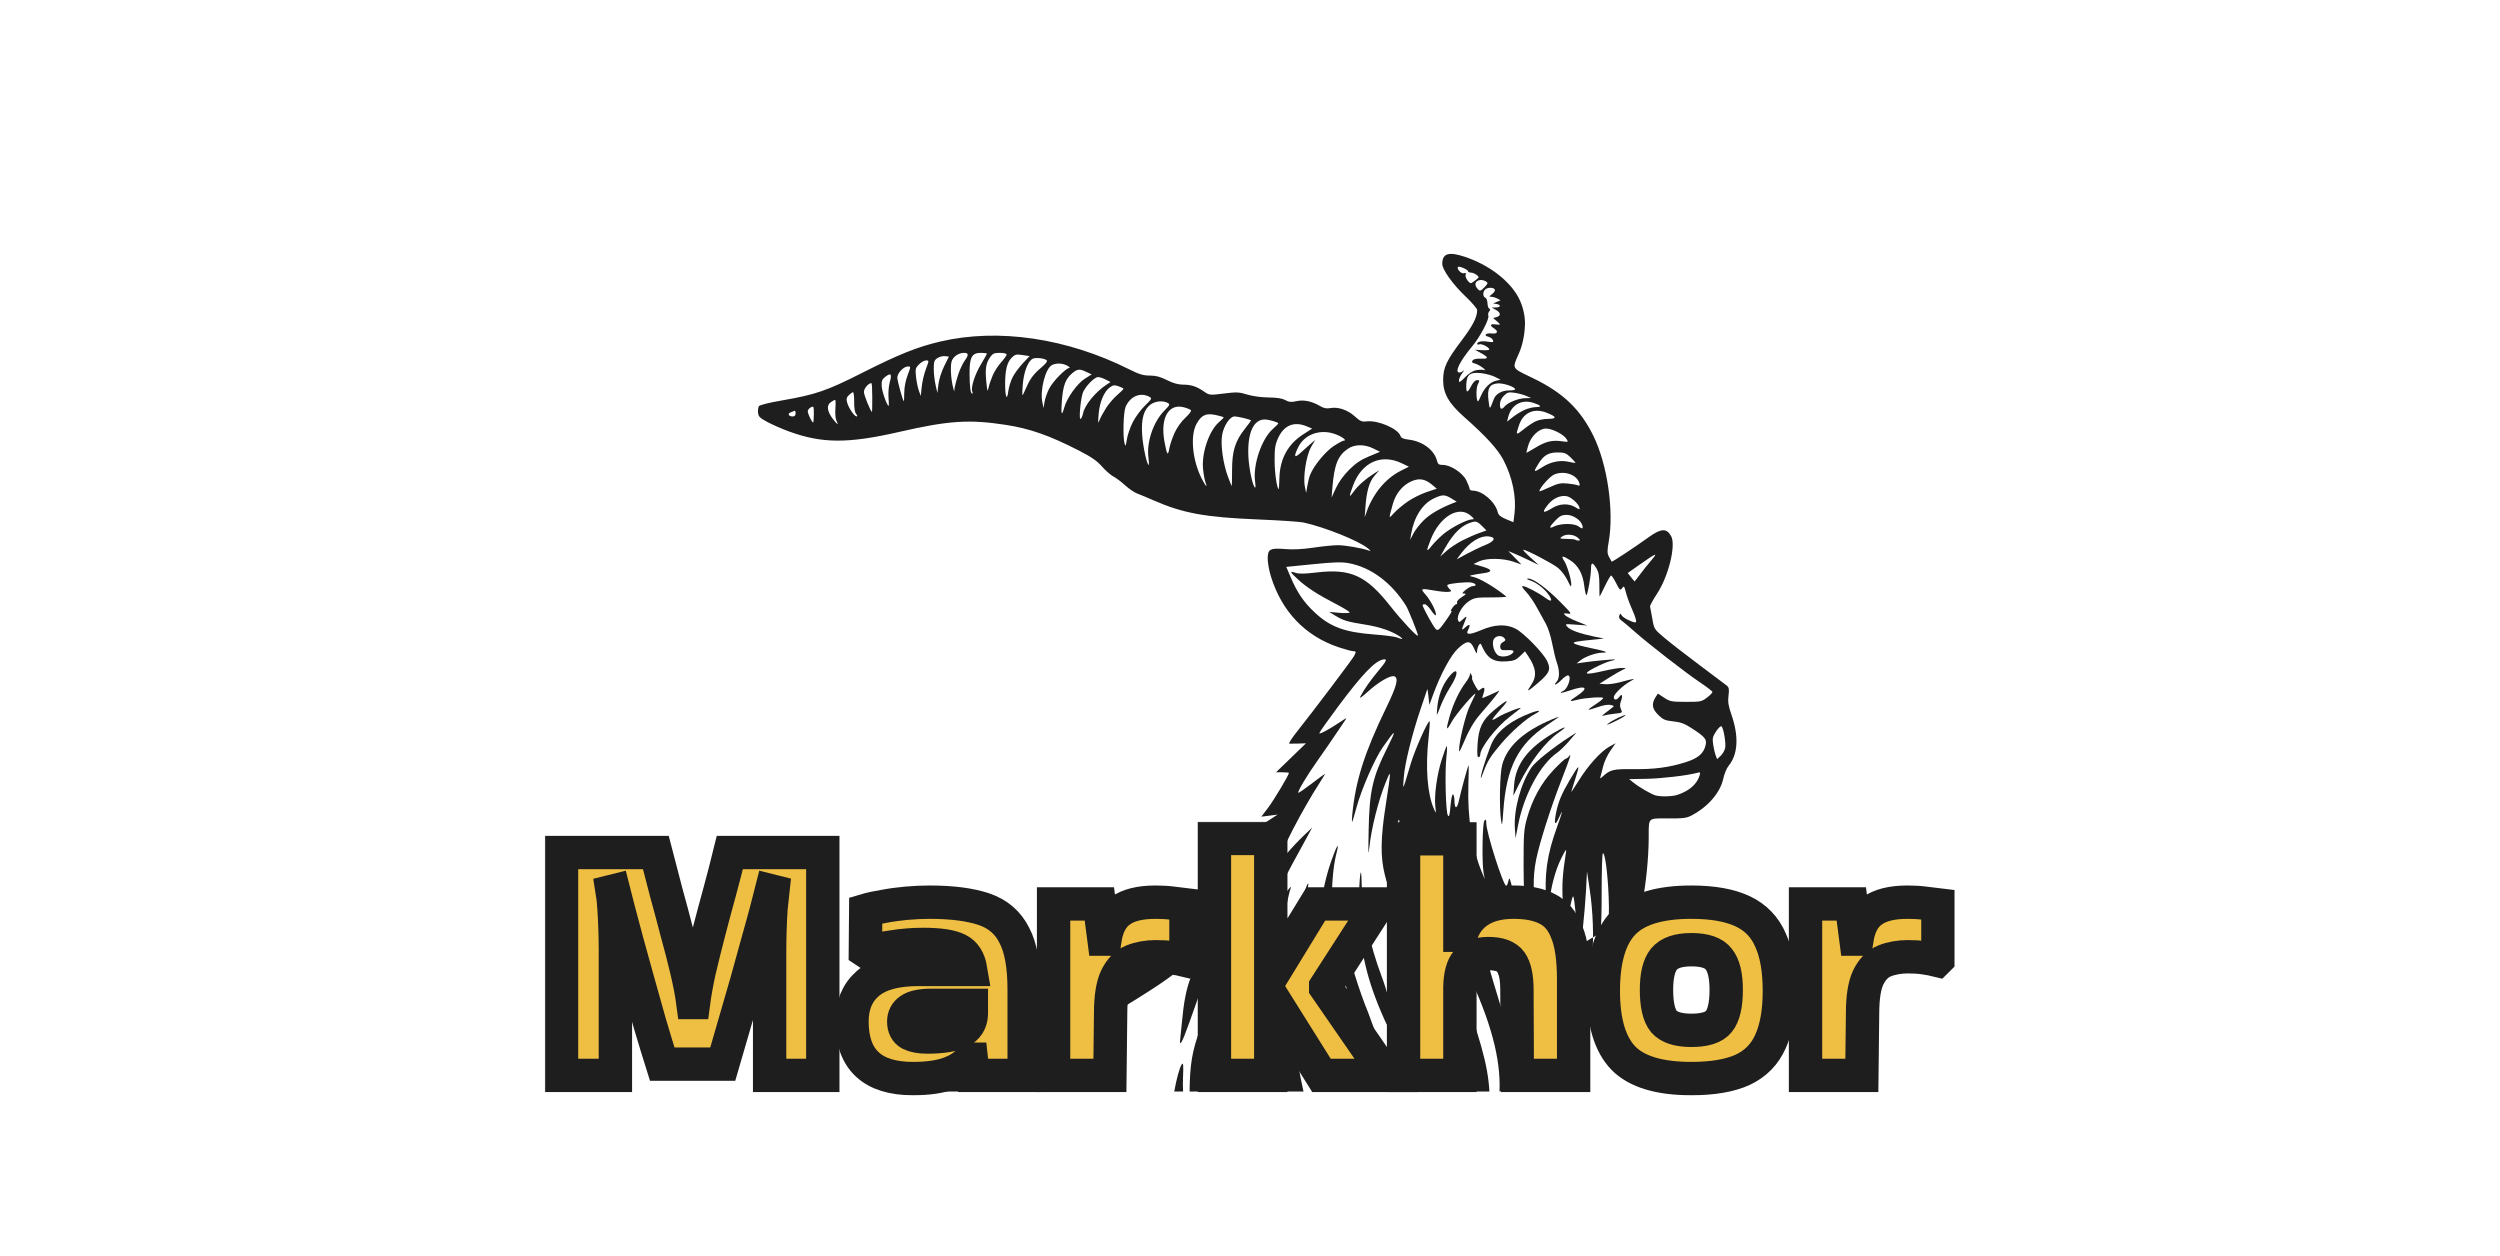 <svg width="1349" height="678" viewBox="0 0 1349 678" fill="none" xmlns="http://www.w3.org/2000/svg">
<path d="M837.764 526.854C837.536 526.292 837.35 526.752 837.35 527.875C837.35 528.999 837.536 529.458 837.764 528.897C837.991 528.335 837.991 527.416 837.764 526.854Z" fill="#1E1E1E"/>
<path d="M826.329 414.191C820.573 422.867 816.75 436.95 817.427 446.979L817.786 452.29L819.222 444.936C822.393 428.702 831.252 412.37 840.27 406.133C841.722 405.129 844.655 402.27 846.787 399.78L850.664 395.253L847.014 397.603C837.913 403.464 828.366 411.12 826.329 414.191Z" fill="#1E1E1E"/>
<path d="M810.575 412.718C809.299 417.5 808.93 435.607 809.966 442.575C810.502 446.176 810.623 445.685 811.19 437.582C812.83 414.17 819.18 401.629 834.59 391.37C842.507 386.1 842.554 386.049 837.614 388.107C822.166 394.545 813.26 402.65 810.575 412.718Z" fill="#1E1E1E"/>
<path d="M838.038 395.656C824.385 403.782 817.847 412.457 817.021 423.541L816.584 429.41L819.521 423.44C825.65 410.98 833.972 400.168 841.37 395.053C846.594 391.442 844.476 391.825 838.038 395.656Z" fill="#1E1E1E"/>
<path d="M805.383 400.166C803.887 403.013 799.754 415.223 799.219 418.379C798.83 420.669 799.037 420.417 800.261 417.111C802.687 410.559 804.064 408.329 810.009 401.319C815.586 394.742 823.721 387.601 828.366 385.205C832.12 383.268 830.563 382.978 825.901 384.745C815.665 388.625 808.694 393.864 805.383 400.166Z" fill="#1E1E1E"/>
<path d="M806.216 383.207C799.868 388.478 797.851 392.648 797.286 401.669C796.981 406.547 797.129 408.573 797.789 408.573C798.303 408.573 798.724 408.003 798.724 407.307C798.724 403.487 807.296 392.428 814.615 386.805C817.363 384.695 819.969 382.654 820.407 382.269C822.047 380.831 811.298 385.01 808.349 386.957C806.659 388.072 805.276 388.675 805.276 388.296C805.276 387.916 807.386 385.28 809.965 382.437C815.142 376.73 813.648 377.037 806.216 383.207Z" fill="#1E1E1E"/>
<path d="M793.105 380.943C790.741 385.767 787.169 400.692 787.291 405.239C787.31 405.949 788.173 404.508 789.21 402.036C792.576 394.004 795.238 389.373 798.857 385.248C804.814 378.459 809.71 372.365 808.906 372.742C804.955 374.592 800.169 376.705 799.927 376.705C799.763 376.705 800.02 375.583 800.499 374.212C801.512 371.313 800.941 370.305 799.133 371.802C798.436 372.38 797.754 372.708 797.618 372.531C796.073 370.53 793.936 366.228 794.305 365.86C794.565 365.6 794.355 364.716 793.837 363.896C793.288 363.028 793.026 362.907 793.208 363.608C793.38 364.269 792.331 366.366 790.877 368.267C787.51 372.666 784.184 379.676 782.232 386.484C780.039 394.135 780.371 394.97 783.388 389.383C785.574 385.333 797.042 372.035 796.082 374.662C795.918 375.112 794.578 377.938 793.105 380.943Z" fill="#1E1E1E"/>
<path d="M877.074 385.957C876.578 385.461 870.007 388.657 867.528 390.601C866.401 391.484 868.169 390.88 871.456 389.259C874.742 387.639 877.271 386.153 877.074 385.957Z" fill="#1E1E1E"/>
<path d="M869.574 382.141C868.674 382.81 867.016 384.097 865.889 385.001C864.227 386.335 864.15 386.542 865.48 386.102C866.381 385.803 869.023 385.357 871.352 385.11C875.492 384.671 875.565 384.618 874.675 382.669C874 381.191 874.013 380.018 874.727 378.131C875.839 375.192 875.251 374.003 873.718 376.094C872.4 377.891 870.804 377.943 870.804 376.189C870.804 374.548 875.661 369.882 879.691 367.651C882.931 365.858 882.552 365.893 873.869 368.197C871.275 368.885 867.784 369.335 866.111 369.195L863.07 368.942L868.37 365.604C871.285 363.767 874.592 361.862 875.718 361.369C877.755 360.478 877.752 360.473 875.136 360.417C873.689 360.387 869.279 361.113 865.335 362.03C855.045 364.424 853.575 363.874 860.565 360.247C863.719 358.61 867.523 357.012 869.019 356.696C870.516 356.38 871.621 356.007 871.477 355.868C871.194 355.595 859.399 356.706 854.012 357.512L850.736 358.002L852.784 356.346C855.319 354.295 861.269 352.191 864.533 352.191C868.513 352.191 866.555 351.382 858.674 349.771C854.605 348.94 850.613 347.889 849.802 347.436C848.119 346.496 849.589 346.159 859.746 345.152L865.48 344.583L860.156 343.475C852.285 341.835 847.427 340.07 845.773 338.247C844.318 336.643 844.363 336.631 850.387 337.07L856.47 337.513L851.146 335.402C848.217 334.242 845.269 332.723 844.593 332.028C843.491 330.893 843.628 330.798 845.93 331.107C848.371 331.435 848.172 331.124 841.835 324.732C834.504 317.337 827.372 312.132 824.647 312.187C823.438 312.212 823.833 312.56 825.911 313.3C829.516 314.584 833.769 317.983 835.89 321.276C837.958 324.487 837.094 325.01 833.794 322.545C830.256 319.904 823.228 316.237 821.703 316.237C820.961 316.237 821.616 317.4 823.43 319.301C825.038 320.986 827.646 324.755 829.225 327.677C830.805 330.598 833.035 334.643 834.181 336.665C835.327 338.688 836.851 343.468 837.568 347.288C838.285 351.108 839.406 355.705 840.058 357.502C841.651 361.889 841.612 366.037 839.961 367.856C837.666 370.386 840.042 369.506 842.545 366.899C843.84 365.551 845.383 364.448 845.975 364.448C848.418 364.448 846.058 371.883 843.277 372.948C842.52 373.238 842.05 373.623 842.232 373.805C842.414 373.986 844.586 373.438 847.059 372.587C855.928 369.533 857.713 371.056 850.69 375.683C846.435 378.487 846.506 378.784 851.146 377.597C855.495 376.485 865.07 375.853 865.07 376.677C865.07 377.078 863.228 378.596 860.976 380.052C858.724 381.508 856.999 382.817 857.143 382.96C857.287 383.104 859.559 382.466 862.192 381.543C865.125 380.514 867.799 380.069 869.095 380.394C871.17 380.913 871.179 380.948 869.574 382.141Z" fill="#1E1E1E"/>
<path d="M781.366 365.868C778.156 370.08 776.11 375.676 775.535 381.812C775.335 383.947 775.265 385.693 775.38 385.693C775.495 385.693 776.428 383.458 777.452 380.725C778.476 377.993 780.742 373.554 782.486 370.861C787.673 362.855 786.761 358.789 781.366 365.868Z" fill="#1E1E1E"/>
<path fill-rule="evenodd" clip-rule="evenodd" d="M499.327 589H518.883C519.349 588.615 519.818 587.979 520.289 587.599C535.069 575.665 545.816 569.795 569.989 560.447C590.93 552.35 596.082 549.794 614.121 538.552C631.244 527.882 638.083 522.589 642.716 516.42C646.992 510.729 659.598 490.489 664.847 480.89C667.755 475.572 670.567 471.876 675.003 467.541C678.377 464.245 681.26 461.915 681.41 462.364C681.56 462.813 680.573 466.981 679.217 471.626C675.448 484.543 671.965 499.325 671.431 504.674L670.95 509.49L673.081 503.514C674.252 500.228 675.355 497.682 675.531 497.858C675.706 498.033 675.495 500.906 675.061 504.242C674.627 507.577 674.274 513.616 674.276 517.661L674.279 525.015L679.874 511.941L679.93 527.467C679.963 536.701 680.488 546.469 681.225 551.572C681.907 556.291 683.006 566.198 683.667 573.587C684.038 577.736 684.663 583.437 685.374 589H703.387C700.617 576.83 698.973 565.414 698.403 555.006C698.174 550.828 697.754 546.483 697.469 545.352C697.184 544.22 696.721 537.159 696.439 529.66L695.927 516.027L694.533 521.747C692.144 531.544 691.358 536.842 690.286 550.346L689.249 563.421L688.493 557.701C687.296 548.653 687.751 523.705 689.282 514.392C691.386 501.593 695.56 481.131 696.442 479.29C697.766 476.53 693.377 481.937 687.992 489.702C685.254 493.65 682.83 496.696 682.604 496.471C682.157 496.024 691.604 476.633 697.361 466.181C699.341 462.586 702.553 456.703 704.498 453.107L708.034 446.57L703.324 451.064C700.734 453.536 696.813 457.692 694.609 460.299C692.406 462.907 690.61 464.562 690.617 463.977C690.667 460.097 702.459 437.323 712.428 421.852C713.949 419.492 715.081 417.562 714.945 417.562C714.809 417.562 711.592 419.933 707.796 422.831C704 425.729 700.746 427.952 700.564 427.771C700.002 427.211 705.311 418.347 711.084 410.207C714.112 405.938 718.301 399.871 720.393 396.725C722.485 393.579 724.839 390.1 725.625 388.993C726.984 387.079 726.875 387.101 723.367 389.455C717.275 393.542 711.9 396.433 711.9 395.623C711.9 395.204 716.364 388.872 721.82 381.552C734.952 363.935 741.816 356.73 746.285 355.871C748.812 355.385 748.321 356.545 743.624 362.154C739.421 367.172 736.212 371.754 734.019 375.867C733.322 377.175 734.793 376.211 738.188 373.134C743.947 367.915 750.414 364.192 752.4 364.952C754.808 365.874 753.685 370.216 748.03 381.848C736.256 406.066 731.351 421.553 729.656 439.869C729.456 442.026 729.448 443.636 729.637 443.447C729.827 443.258 730.872 439.784 731.961 435.726C734.548 426.081 741.814 409.413 746.12 403.246C753.394 392.826 753.88 392.96 748.399 403.875C740.657 419.293 738.923 427.004 738.525 447.796C738.264 461.448 738.334 462.677 739.013 456.376C740.043 446.819 743.795 431.938 747.482 422.784C750.809 414.526 750.809 414.548 747.631 435.13C744.964 452.402 744.851 462.504 747.221 471.931C748.178 475.735 749.191 478.844 749.474 478.84C749.756 478.837 750.027 474.884 750.075 470.056C750.159 461.539 751.612 452.068 753.99 444.527C755.141 440.879 755.15 440.924 755.231 450.376C755.37 466.802 758.066 483.122 763.578 500.91C765.983 508.668 766.488 506.534 764.69 496.214C763.154 487.4 762.718 470.362 764.021 463.553C764.45 461.306 765.283 461.776 765.336 462.677C765.389 463.579 765.7 465.245 766.385 471.079C768.383 488.118 772.007 504.041 778.662 525.015C789.515 559.219 793.747 575.093 795.152 589H803.696C802.779 573.931 798.909 560.854 784.417 520.112C779.176 505.38 776.928 496.606 776.252 488.244L775.789 482.524L777.776 489.47C780.141 497.732 785.37 510.745 791.688 524.091C804.351 550.842 809.905 571.146 809.124 589L847.408 569.141C846.238 558.074 856.855 570.88 851.627 557C855.592 557.111 851.097 555.595 850.845 554.927C850.634 554.367 850.428 553.823 850.228 553.293C846.017 542.148 844.298 537.598 843.903 532.937C843.63 529.722 843.987 526.453 844.591 520.93C844.682 520.095 844.779 519.209 844.88 518.264C845.75 510.131 884.807 494.148 885.952 488.38C888.183 477.139 889.602 463.1 889.641 451.882C889.643 451.223 889.643 450.606 889.643 450.028C889.64 445.807 889.638 443.686 890.7 442.629C891.772 441.563 893.926 441.58 898.256 441.615C898.843 441.62 899.469 441.625 900.138 441.628C908.421 441.662 910.152 441.43 912.987 439.909C921.862 435.146 928.24 427.68 929.887 420.128C930.439 417.593 931.711 414.522 932.712 413.304C937.821 407.088 938.379 397.43 934.307 385.693C932.611 380.804 932.286 378.711 932.704 375.34C933.141 371.813 932.977 370.915 931.707 369.896C930.872 369.225 924.29 364.272 917.082 358.891C909.874 353.51 901.406 346.941 898.265 344.295C892.568 339.496 892.55 339.467 891.586 333.784C891.055 330.65 890.51 327.718 890.375 327.268C890.241 326.819 891.944 323.693 894.16 320.322C900.341 310.922 904.428 294.273 901.763 289.351C899.392 284.973 896.395 285.049 889.953 289.654C881.394 295.772 869.909 303.358 869.652 303.063C869.503 302.893 868.852 301.725 868.206 300.467C867.213 298.535 867.191 297.265 868.065 292.295C871.01 275.557 867.324 250.389 859.662 234.923C852.606 220.68 843.298 211.837 827.157 204.038C826.429 203.686 825.747 203.36 825.11 203.055C820.12 200.663 817.877 199.588 817.372 197.973C816.96 196.655 817.704 194.978 819.054 191.932C819.265 191.455 819.492 190.945 819.73 190.398C821.847 185.547 822.787 179.461 822.887 175.047C822.976 171.114 822.009 165.367 819.303 160.39C814.292 151.171 803.226 142.824 790.336 138.539C781.665 135.657 778.246 136.753 778.246 142.415C778.246 145.496 783.951 153.464 790.819 159.978C794.266 163.246 797.083 166.556 797.081 167.332C797.068 171.174 794.789 175.638 788.747 183.652C780.617 194.437 778.807 198.235 778.722 204.698C778.624 212.149 781.618 217.528 789.979 224.923C801.842 235.415 808.153 242.321 811.22 248.163C816.129 257.517 818.335 268.265 817.203 277.309L816.642 281.785L812.666 280.136C809.694 278.904 808.556 277.94 808.162 276.321C806.804 270.748 799.853 264.757 794.743 264.757C793.779 264.757 792.99 264.322 792.99 263.789C792.99 263.257 792.212 261.219 791.262 259.261C789.266 255.148 782.801 250.886 778.54 250.874C776.418 250.867 775.868 250.472 775.404 248.619C773.961 242.846 767.629 238.105 760.19 237.227C757.248 236.879 756.04 236.343 755.686 235.228C754.442 231.321 743.52 226.626 737.419 227.377C734.842 227.694 733.95 227.314 731.018 224.649C727.189 221.168 722.024 219.424 717.856 220.204C715.819 220.586 714.307 220.282 712.265 219.08C707.85 216.481 703.482 215.588 699.523 216.475C696.746 217.098 695.539 216.98 693.529 215.892C691.815 214.964 688.924 214.509 684.46 214.466C680.585 214.429 675.899 213.787 672.993 212.894C668.596 211.545 667.266 211.487 660.363 212.347C652.757 213.295 652.607 213.28 649.715 211.296C645.633 208.495 642.792 207.559 638.333 207.547C635.711 207.54 632.967 206.764 629.67 205.096C626.09 203.285 623.708 202.655 620.437 202.655C616.915 202.655 614.699 201.987 609.401 199.33C575.695 182.423 538.632 176.965 507.359 184.302C494.93 187.218 484.93 191.225 465.353 201.135C445.966 210.949 440.169 212.936 421.606 216.134C415.147 217.246 409.911 218.556 409.516 219.16C409.132 219.745 408.914 221.326 409.032 222.675C409.213 224.755 409.989 225.524 414.16 227.755C416.863 229.202 422.087 231.483 425.769 232.824C443.707 239.361 457.572 239.404 485.469 233.006C511.918 226.941 523.063 226.213 542.757 229.263C555.723 231.271 566.307 234.988 582.074 243.071C588.9 246.57 591.947 248.674 594.647 251.751C596.607 253.984 599.372 256.402 600.79 257.123C602.209 257.845 605.029 259.963 607.056 261.831C609.083 263.698 612.032 265.707 613.609 266.295C615.185 266.883 619.24 268.574 622.619 270.054C638.372 276.952 650.411 279.139 679.083 280.31C690.541 280.778 701.508 281.517 703.454 281.951C715.161 284.568 733.204 291.829 738.111 295.897C739.787 297.286 739.861 297.494 738.52 297.04C734.539 295.692 725.878 294.201 721.958 294.188C719.607 294.18 713.71 294.766 708.853 295.491C703.005 296.364 697.874 296.633 693.659 296.288C685.277 295.602 684.051 296.263 684.051 301.47C684.051 303.654 684.83 307.962 685.783 311.043C691.65 330.016 704.375 343.292 722.446 349.297C725.884 350.439 729.341 351.373 730.127 351.373C731.804 351.373 731.871 351.714 730.647 353.997C729.57 356.004 707.839 384.791 700.089 394.477C697.122 398.185 695.156 401.251 695.721 401.291C696.285 401.331 698.539 401.302 700.729 401.226L704.712 401.087L688.556 416.708L692.037 416.727C693.951 416.737 695.518 416.884 695.518 417.054C695.518 418.142 687.306 431.878 684.276 435.859L680.611 440.674L689.375 439.56L679.546 445.976C666.698 454.364 660.066 461.402 652.91 474.244C636.219 504.198 631.211 509.884 607.875 525.384C592.381 535.674 584.213 539.956 567.113 546.747C537.464 558.523 517.712 570.772 499.327 589ZM818.018 567.915C818.702 558.067 817.505 549.55 813.952 538.98C811.261 530.976 800.431 507.106 799.783 507.752C799.448 508.086 803.614 522.814 809.403 541.767C813.401 554.854 815.893 567.623 816.008 575.612C816.08 580.575 816.191 580.991 816.785 578.538C817.167 576.965 817.721 572.184 818.018 567.915ZM837.6 545.444C838.261 541.652 838.75 533.072 838.765 525.015C838.78 517.375 839.084 509.101 839.441 506.63L840.092 502.135L842.833 513.575C844.34 519.867 845.785 525.935 846.044 527.058C846.41 528.653 846.718 528.025 847.444 524.198L848.376 519.295L849.459 523.694C850.824 529.237 850.192 545.389 848.385 551.125C847.684 553.352 847.244 555.307 847.408 555.47C848.221 556.281 858.96 532.633 862.166 522.972C867.504 506.886 868.654 499.191 868.026 483.75C867.499 470.757 865.957 459.437 864.865 460.528C864.527 460.866 864.251 470.434 864.251 481.79C864.251 503.668 863.521 510.066 860.204 517.252L858.507 520.93L859.127 515.21C860.092 506.289 859.568 491.673 857.88 480.481L856.34 470.267L855.762 481.298C855.247 491.117 853.038 512.369 852.473 512.932C852.354 513.051 851.811 508.647 851.266 503.147C849.493 485.242 849.302 483.75 848.787 483.75C848.238 483.751 845.466 496.896 845.328 500.153C845.12 505.064 843.73 495.737 843.248 486.201C842.787 477.084 843.151 471.592 844.98 460.053C845.352 457.707 844.918 458.221 842.567 462.913C839.109 469.814 836.68 479.141 835.76 489.061L835.078 496.415L834.402 487.473C833.229 471.934 834.701 461.36 840.111 446.448C843.24 437.825 843.714 435.613 841.241 441.174C839.115 445.954 838.409 444.912 839.618 438.78C840.793 432.824 842.653 428.327 846.979 420.99C852.237 412.07 852.751 411.853 850.234 419.611C848.933 423.619 847.869 427.081 847.869 427.303C847.869 427.526 849.679 424.781 851.891 421.205C856.88 413.14 863.748 405.511 868.317 402.96L871.785 401.024L868.954 405.129C867.397 407.387 865.685 411.016 865.15 413.194C864.615 415.372 863.963 417.889 863.703 418.787C863.243 420.372 863.288 420.369 865.173 418.685C868.958 415.305 870.699 414.906 881.109 415.028C892.634 415.163 900.502 414.136 909.447 411.329C916.292 409.182 919.363 406.558 920.367 402.001C921.051 398.892 919.988 397.598 913.043 393.084C909.033 390.477 906.907 389.675 902.907 389.258C898.627 388.812 897.403 388.301 894.973 385.947C891.425 382.51 891.002 379.838 893.412 376.093L894.594 374.255L897.964 376.479C901.07 378.53 901.986 378.706 909.678 378.726C917.572 378.747 918.185 378.624 921.034 376.459C922.69 375.2 924.045 373.84 924.045 373.437C924.045 373.033 921.188 370.797 917.697 368.468C909.935 363.291 889.573 347.499 882.129 340.885C879.122 338.214 875.889 335.487 874.943 334.827C873.794 334.024 873.407 333.152 873.774 332.196C874.273 330.899 874.393 330.889 875.066 332.089C875.76 333.326 880.699 335.848 882.426 335.848C883.403 335.848 882.738 333.401 880.206 327.677C879.113 325.205 877.804 321.537 877.297 319.526C876.459 316.204 876.275 316.006 875.283 317.36C874.281 318.727 874.014 318.504 872.074 314.684C870.909 312.392 869.687 310.526 869.356 310.537C869.026 310.549 867.516 313.123 866.001 316.257C864.486 319.392 863.196 321.956 863.134 321.956C863.073 321.955 863.02 319.105 863.017 315.623C863.014 310.791 862.631 308.662 861.407 306.635C859.344 303.221 858.517 303.275 858.517 306.825C858.517 310.663 856.68 321.14 856.006 321.14C855.709 321.14 855.219 319.025 854.915 316.441C854.118 309.641 851.627 305.065 847.196 302.262C843.044 299.635 842.121 299.729 843.999 302.588C845.582 304.999 847.872 312.572 847.861 315.364C847.855 317.047 847.47 316.642 845.919 313.319C844.855 311.04 842.555 307.982 840.808 306.523C837.931 304.121 823.601 296.613 821.936 296.635C821.558 296.639 823.276 298.49 825.754 300.747L830.259 304.85L825.344 302.466C822.641 301.155 818.955 299.47 817.153 298.722L813.877 297.362L820.98 304.593L816.609 303.087C810.922 301.128 802.024 301.052 798.059 302.93L795.098 304.331L799.511 305.605C805.263 307.265 805.671 308.623 800.616 309.278C798.449 309.559 795.755 310.006 794.628 310.272C792.602 310.75 792.606 310.761 795.062 311.313C798.635 312.116 806.814 316.994 812.81 321.898C813.125 322.155 809.411 322.365 804.558 322.365C796.403 322.365 795.488 322.528 792.484 324.512C788.968 326.834 785.864 332.363 786.764 334.701C787.244 335.95 787.507 335.898 789.326 334.194C791.689 331.978 791.775 332.186 790.123 336.131C788.434 340.164 788.57 340.523 790.942 338.299C793.053 336.321 793.652 337.174 792.136 340C790.704 342.668 792.999 342.656 799.345 339.962C806.577 336.892 812.698 336.641 817.74 339.206C822.256 341.505 832.998 352.547 834.924 356.871C837.119 361.799 836.114 363.544 826.68 371.189C824.057 373.315 823.941 372.949 826.188 369.645C829.412 364.905 828.984 360.577 824.646 354.061L822.899 351.437L820.24 354.008C818.006 356.168 816.827 356.628 812.862 356.881C805.597 357.346 802.395 355.194 799.197 347.697C798.662 346.442 797.12 349.072 797.04 351.374C796.981 353.1 796.73 352.879 795.423 349.944C793.422 345.451 791.612 345.445 786.751 349.914C782.869 353.484 777.295 363.843 773.215 375.071L771.284 380.382L770.803 375.888C770.539 373.416 770.262 371.595 770.189 371.84C770.116 372.086 768.559 376.682 766.731 382.055C761.914 396.205 757.992 412.09 757.461 419.604C757.437 419.945 757.413 420.27 757.391 420.579C757.218 422.992 757.115 424.427 757.295 424.463C757.559 424.516 758.433 421.558 760.589 414.261L761.183 412.25C763.453 404.573 770.635 388.451 771.432 389.245C771.631 389.444 771.374 393.415 770.86 398.069C769.073 414.242 770.172 428.521 773.835 436.695C774.942 439.166 774.956 439.135 774.503 435.13C773.841 429.283 775.324 418.277 777.86 410.207C779.061 406.387 780.306 402.982 780.628 402.64C780.949 402.298 780.889 404.872 780.492 408.36C779.582 416.37 780.096 437.898 781.246 439.931C781.935 441.149 782.232 440.099 782.694 434.811C783.022 431.059 783.608 428.363 784.038 428.628C784.457 428.887 784.805 430.271 784.812 431.705C784.837 436.81 786.213 436.848 787.292 431.773C788.361 426.752 792.029 413.345 792.45 412.925C792.583 412.793 792.529 417.784 792.33 424.018C791.785 441.043 794.439 458.188 799.503 470.349L801.17 474.353L800.561 471.084C799.546 465.632 799.896 443.848 801.017 442.729C801.782 441.967 802 442.296 802 444.21C802 449.236 811.183 478.024 812.788 478.028C813.09 478.029 813.607 476.835 813.937 475.374C814.476 472.99 814.719 473.513 816.311 480.481C818.326 489.299 823.472 506.727 823.926 506.274C824.091 506.109 823.757 501.433 823.182 495.883C822.608 490.333 822.132 477.335 822.126 466.999C822.113 450.108 822.297 447.542 823.922 441.667C826.765 431.395 831.779 422.283 838.388 415.379C841.541 412.085 844.462 409.39 844.881 409.39C845.299 409.39 846.131 408.747 846.731 407.96C848.131 406.122 847.286 408.724 842.283 421.647C836.664 436.16 830.834 454.503 828.939 463.63C826.901 473.449 827.161 483.524 829.838 498.458C832.525 513.444 833.922 528.827 833.994 544.218C834.057 557.763 834.124 558.345 835.261 555.249C835.921 553.452 836.974 549.039 837.6 545.444ZM905.288 428.865C911.62 426.696 915.697 423.102 917.09 418.464C917.619 416.704 917.482 416.559 915.742 417.038C910.574 418.458 896.468 420.11 888.25 420.257L879.075 420.422L881.63 422.465C884.669 424.895 891.269 428.682 893.429 429.236C896.411 429.999 902.537 429.808 905.288 428.865ZM930.901 403.585C931.409 401.051 930.082 393.15 928.944 391.935C928.582 391.548 927.288 392.734 926.069 394.571C924.139 397.481 923.927 398.405 924.428 401.738C924.744 403.842 925.352 406.478 925.778 407.596L926.552 409.628L928.484 407.818C929.546 406.822 930.634 404.917 930.901 403.585ZM815.715 352.842C817.577 351.301 816.795 350.653 813.262 350.81C810.25 350.944 809.747 350.725 809.527 349.182C809.362 348.027 809.886 347.071 811.013 346.469C812.407 345.725 812.56 345.307 811.782 344.371C810.318 342.612 807.114 342.938 806.031 344.957C804.709 347.421 806.403 352.846 808.803 353.834C810.78 354.648 814.112 354.17 815.715 352.842ZM755.499 343.568C751.305 340.637 744.565 338.287 736.882 337.077C727.14 335.543 724.83 334.855 720.5 332.201L717.224 330.193L722.753 330.687C725.83 330.962 728.277 330.857 728.272 330.451C728.265 330.049 724.751 327.909 720.461 325.696C711.316 320.979 705.134 316.981 700.626 312.867C696.061 308.702 695.715 307.934 698.904 309.043C700.869 309.727 703.749 309.692 710.39 308.904C728.853 306.714 737.185 310.517 750.253 327.101C756.529 335.066 765.141 344.228 765.141 342.941C765.141 341.791 759.969 328.901 758.689 326.86C750.83 314.327 739.768 306.107 727.785 303.893C723.974 303.189 719.915 303.306 708.514 304.446L694.07 305.89L696.538 311.676C699.961 319.7 703.467 324.855 709.164 330.237C717.642 338.249 725.321 341.131 741.459 342.359C747.107 342.79 752.626 343.499 753.724 343.937C756.753 345.144 757.525 344.983 755.499 343.568ZM780.74 334.067C782.689 331.295 783.809 329.32 783.228 329.678C782.609 330.06 782.754 329.443 783.58 328.186C784.354 327.007 785.344 326.042 785.781 326.042C786.217 326.042 786.41 325.583 786.209 325.021C786.008 324.459 787.176 323.174 788.803 322.165C791.09 320.747 791.39 320.323 790.123 320.297C788.697 320.268 788.803 320.003 790.942 318.254C792.294 317.149 794.045 316.243 794.833 316.241C797.101 316.234 796.5 314.853 794.014 314.359C791.521 313.864 781.855 314.816 781.031 315.638C780.744 315.924 781.174 316.82 781.988 317.628C783.414 319.044 783.399 319.107 781.587 319.37C780.553 319.52 777.413 319.244 774.609 318.757C766.44 317.337 766.218 317.426 769.27 320.894C772.099 324.108 775.275 330.441 774.788 331.897C774.628 332.378 773.492 331.258 772.264 329.407C771.037 327.557 769.484 326.042 768.815 326.042C768.146 326.042 767.598 326.241 767.598 326.484C767.598 327.212 770.906 333.569 773.19 337.23C775.67 341.205 775.742 341.175 780.74 334.067ZM885.003 309.904C886.59 307.769 889.283 304.403 890.986 302.424C894.856 297.928 893.92 298.24 885.23 304.343L878.314 309.2L880.088 311.447C881.063 312.684 881.919 313.715 881.989 313.74C882.06 313.765 883.416 312.039 885.003 309.904ZM801.414 294.119C806.745 291.977 807.497 289.857 803.077 289.428C798.635 288.998 793.021 292.521 788.443 298.614L786.028 301.828L791.352 298.925C794.28 297.328 798.808 295.165 801.414 294.119ZM789.075 291.622C791.904 290.192 795.993 288.395 798.162 287.629L802.106 286.235L799.533 283.667C797.473 281.612 796.523 281.205 794.77 281.623C789.115 282.974 784.461 287.355 779.701 295.808L777.169 300.303L780.55 297.262C782.41 295.59 786.246 293.052 789.075 291.622ZM778.928 288.134C783.074 284.685 791.586 280.3 794.219 280.258C795.685 280.234 795.615 280.019 793.559 278.214C787.158 272.597 776.89 278.72 772.05 291.041C769.437 297.693 769.533 298.324 772.58 294.491C773.968 292.744 776.825 289.883 778.928 288.134ZM851.259 290.061C849.031 288.209 844.856 287.997 842.701 289.627C841.384 290.624 841.688 290.752 845.454 290.781C847.783 290.799 849.893 291.018 850.144 291.268C850.394 291.518 851.183 291.71 851.896 291.696C852.873 291.675 852.716 291.272 851.259 290.061ZM768.285 280.689C771.625 277.423 777.128 274.207 783.98 271.516L786.028 270.712L783.161 268.963C779.579 266.779 778.331 266.776 773.708 268.944C767.569 271.823 762.997 278.971 761.448 288.113L760.905 291.314L762.686 287.868C763.665 285.973 766.185 282.742 768.285 280.689ZM845.624 282.734C848.215 282.734 850.665 283.226 851.603 283.934C853.779 285.576 854.345 285.477 853.838 283.542C853.084 280.667 848.888 277.831 845.388 277.831C842.812 277.831 841.667 278.393 839.308 280.817C835.769 284.452 835.584 285.649 838.818 283.981C840.148 283.295 843.21 282.734 845.624 282.734ZM759.689 270.568C762.322 268.766 766.912 266.482 769.889 265.494L775.302 263.697L772.611 261.456C768.93 258.389 765.725 257.886 761.568 259.72C756.841 261.806 753.151 266.311 751.583 271.911L751.46 272.352C750.197 276.861 749.674 278.728 750.005 278.893C750.239 279.01 750.899 278.279 752.024 277.033L752.18 276.86C753.677 275.202 757.056 272.371 759.689 270.568ZM742.636 265.901C746.362 260.504 750.906 256.476 756.286 253.802L760.241 251.836L756.473 250.016C745.268 244.605 734.676 249.474 730.035 262.169C727.73 268.478 727.82 268.907 730.634 265.031C732.956 261.834 737.003 258.303 741.797 255.292L744.254 253.749L741.674 256.737C738.848 260.01 737.381 265.095 736.768 273.746L736.391 279.057L737.954 274.738C738.814 272.362 740.92 268.386 742.636 265.901ZM837.63 274.133C841.623 271.68 846.449 271.503 850.027 273.679C852.462 275.161 852.574 275.165 852.205 273.758C851.683 271.764 847.9 268.353 845.597 267.799C842.392 267.028 838.244 268.74 835.619 271.917C831.68 276.685 832.323 277.394 837.63 274.133ZM728.039 253.445C731.536 249.967 734.35 248.075 738.722 246.261L744.657 243.798L741.09 242.021C736.329 239.649 730.999 239.68 727.398 242.101C721.947 245.766 719.989 250.641 718.958 263.123L718.519 268.434L720.905 263.3C722.4 260.083 725.064 256.402 728.039 253.445ZM706.945 256.227C708.817 251.427 715.123 243.706 719.586 240.751C722.043 239.123 724.498 237.792 725.04 237.792C727.23 237.792 723.94 235.39 719.931 234.062C711.971 231.424 703.813 234.503 700.461 241.409C697.955 246.574 698.398 247.478 701.866 244.273C703.555 242.711 706.005 240.522 707.31 239.408L709.683 237.383L707.467 241.213C704.851 245.736 703.026 257.457 704.119 262.714L704.799 265.983L705.404 262.306C705.737 260.283 706.43 257.548 706.945 256.227ZM845.661 260.876C848.002 261.096 850.535 261.536 851.29 261.855C852.371 262.311 852.573 262.087 852.237 260.806C851.026 256.186 844.152 253.748 838.721 256.012C836.271 257.033 830.668 263.332 830.668 265.066C830.668 265.298 833.084 264.361 836.036 262.982C840.515 260.892 842.11 260.543 845.661 260.876ZM690.379 257.721C690.682 247.538 694.981 239.686 703.133 234.43L708.037 231.268L705.08 230.036C698.289 227.205 692.809 229.458 689.678 236.368C688.037 239.99 687.744 241.915 687.782 248.823C687.818 255.355 689.092 263.955 690.021 263.937C690.116 263.935 690.277 261.138 690.379 257.721ZM677.229 259.546C676.041 250.9 680.745 236.955 686.64 231.641C688.37 230.083 689.784 228.659 689.784 228.477C689.784 227.842 684.607 226.352 682.401 226.352C676.229 226.352 672.929 234.058 673.653 246.78C674.04 253.575 676.184 263.123 677.324 263.123C677.542 263.123 677.499 261.513 677.229 259.546ZM650.471 260.272C650.045 259.154 649.459 255.926 649.169 253.101C648.274 244.393 652.499 232.186 658.007 227.563C659.266 226.505 660.297 225.463 660.297 225.247C660.297 225.03 658.419 224.451 656.125 223.96C650.736 222.807 648.303 223.915 645.639 228.732C642.157 235.029 643.412 248.361 648.414 258.208C650.61 262.532 651.78 263.705 650.471 260.272ZM664.822 253.522C664.845 243.264 666.505 237.989 671.824 231.277C673.593 229.044 675.041 227.066 675.041 226.881C675.041 226.404 668.086 224.718 666.119 224.718C663.676 224.718 660.396 229.599 659.474 234.608C658.502 239.885 659.983 250.343 662.732 257.607C663.71 260.191 664.576 262.306 664.656 262.306C664.736 262.306 664.811 258.353 664.822 253.522ZM832.119 252.139C836.537 249.253 841.766 248.14 846.218 249.138C848.228 249.588 849.969 249.86 850.087 249.743C850.205 249.625 849.048 248.316 847.516 246.834C845.106 244.505 844.166 244.14 840.566 244.14C835.611 244.14 833.079 245.592 830.256 250.053C827.2 254.882 827.465 255.18 832.119 252.139ZM619.701 246.981C618.597 238.68 622.279 227.727 628.208 221.672C631.349 218.464 631.479 218.158 630.025 217.382C627.527 216.048 623.473 216.41 620.966 218.191C617.215 220.856 615.745 225.958 616.294 234.412C616.714 240.88 618.865 250.866 619.838 250.866C620.047 250.866 619.985 249.118 619.701 246.981ZM633.747 233.697C635.051 230.796 637.41 227.461 639.545 225.498C641.525 223.677 642.934 221.848 642.676 221.432C642.419 221.016 640.741 220.282 638.948 219.801C630.524 217.538 625.98 225.502 628.36 238.359C629.695 245.576 630.216 246.323 630.948 242.07C631.278 240.154 632.537 236.386 633.747 233.697ZM828.659 241.48C834.135 238.191 837.49 237.382 842.706 238.096C846.407 238.602 846.421 238.594 845.219 236.788C843.551 234.282 837.53 231.255 834.213 231.255C830.404 231.255 826.104 235.367 824.604 240.447C823.973 242.582 823.56 244.329 823.687 244.329C823.813 244.329 826.051 243.047 828.659 241.48ZM611.223 227.845C612.619 225.087 615.577 221.065 617.796 218.908C621.595 215.217 621.735 214.935 620.185 214.108C615.3 211.499 609.812 213.843 607.36 219.584C606.171 222.369 605.812 235.781 606.829 239.426C607.303 241.122 607.509 240.738 608.042 237.165C608.396 234.798 609.827 230.604 611.223 227.845ZM828.211 227.544C829.897 226.662 832.83 226.036 835.333 226.023C840.369 225.998 840.011 224.786 834.325 222.62C827.636 220.072 821.968 222.68 819.688 229.356C817.815 234.839 817.988 235.041 821.863 231.882C823.778 230.321 826.634 228.369 828.211 227.544ZM451.367 227.055C450.832 226.058 450.578 223.248 450.776 220.517C450.967 217.884 450.905 215.729 450.639 215.729C450.373 215.729 449.299 216.327 448.253 217.058C445.891 218.709 446.322 222.015 449.429 226.079C451.792 229.17 452.764 229.659 451.367 227.055ZM596.828 220.179C598.275 217.907 600.984 214.747 602.848 213.155C604.712 211.563 606.237 210.056 606.237 209.806C606.237 209.556 605.048 208.938 603.595 208.433C601.373 207.66 600.623 207.752 598.885 209.008C595.741 211.28 593.331 217.029 592.811 223.492C592.424 228.311 592.497 228.826 593.274 226.76C593.781 225.412 595.381 222.45 596.828 220.179ZM439.142 223.463C439.142 219.193 439.05 218.989 437.504 219.815C436.603 220.296 435.866 221.246 435.866 221.927C435.866 223.264 438.116 227.986 438.754 227.986C438.967 227.986 439.142 225.951 439.142 223.463ZM822.887 221.071C824.689 220.309 827.36 219.678 828.823 219.669C832.184 219.647 831.679 218.775 827.51 217.402C821.073 215.283 815.477 218.425 813.808 225.095L813.202 227.515L816.406 224.986C818.169 223.594 821.085 221.833 822.887 221.071ZM584.412 223.062C585.327 218.502 591.107 211.469 597.228 207.47L599.237 206.157L596.635 204.815C595.203 204.076 593.351 203.472 592.519 203.472C590.42 203.472 585.076 209.139 584.155 212.343C582.912 216.669 582.128 226.667 583.079 226.081C583.536 225.799 584.136 224.441 584.412 223.062ZM429.313 223.035C429.313 222.11 429.036 221.501 428.699 221.683C428.361 221.865 427.416 222.252 426.599 222.543C424.767 223.195 425.554 224.718 427.723 224.718C428.782 224.718 429.313 224.156 429.313 223.035ZM461.972 223.366C461.263 222.513 460.87 220.102 460.908 216.829C460.94 213.977 460.664 211.643 460.293 211.643C459.923 211.643 458.902 212.359 458.026 213.233C456.745 214.511 456.572 215.313 457.148 217.316C458.012 220.318 461.033 224.718 462.233 224.718C462.733 224.718 462.624 224.149 461.972 223.366ZM574.256 219.948C575.636 214.837 581.233 206.977 585.347 204.375L589.051 202.031L586.258 200.709C582.501 198.931 581.392 199.033 578.548 201.42C575.003 204.396 573.662 207.91 573.01 215.933C572.392 223.541 572.87 225.084 574.256 219.948ZM470.677 214.503C470.677 210.233 470.483 206.74 470.245 206.74C468.602 206.741 466.172 209.597 466.172 211.529C466.172 213.245 469.848 222.268 470.546 222.266C470.618 222.265 470.677 218.772 470.677 214.503ZM806.148 215.159C807.171 212.504 810.582 210.628 814.29 210.679C816.09 210.703 817.563 210.435 817.563 210.082C817.563 208.773 811.226 206.631 808.111 206.887C803.652 207.253 802.378 209.671 803.215 216.175C803.246 216.412 803.274 216.638 803.302 216.854C803.557 218.861 803.693 219.928 803.969 219.965C804.283 220.008 804.777 218.722 805.833 215.977L805.839 215.962C805.937 215.707 806.04 215.44 806.148 215.159ZM811.934 219.277C813.651 217.206 819.231 214.958 822.887 214.863L826.163 214.779L823.452 213.597C821.961 212.947 819.134 212.196 817.169 211.927C814.068 211.503 813.319 211.717 811.485 213.547C810.139 214.89 809.372 216.558 809.372 218.143C809.372 220.92 810.248 221.308 811.934 219.277ZM566.127 209.706C568.07 205.843 575.152 198.599 577.043 198.54C577.557 198.524 577.057 197.986 575.93 197.343C573.467 195.938 569.879 195.792 567.609 197.005C564.071 198.894 561.087 210.578 562.464 217.149L563.108 220.223L563.617 216.955C563.896 215.157 565.026 211.895 566.127 209.706ZM479.447 214.49C479.241 212.01 479.538 208.322 480.107 206.295C481.368 201.804 480.774 201.006 477.831 203.234C475.973 204.64 475.618 205.495 475.743 208.253C475.876 211.152 478.621 218.998 479.504 218.998C479.679 218.998 479.653 216.969 479.447 214.49ZM487.931 211.848C487.947 209.05 488.682 205.248 489.749 202.451C491.534 197.77 491.535 197.752 489.877 197.752C487.586 197.752 484.192 201.337 484.192 203.757C484.192 205.511 487.236 216.546 487.72 216.546C487.822 216.546 487.917 214.432 487.931 211.848ZM799.166 213.482C800.886 209.374 804.137 206.123 807.196 205.453L809.704 204.903L806.689 203.36C805.03 202.511 801.545 201.596 798.946 201.326C793.198 200.73 791.425 202.129 791.217 207.42C791.033 212.106 791.752 212.397 793.769 208.454C794.867 206.306 796.039 205.106 797.039 205.106C798.486 205.106 798.513 205.276 797.41 207.481C796.379 209.544 796.516 216.546 797.589 216.546C797.75 216.546 798.46 215.167 799.166 213.482ZM546.407 203.543C547.411 201.579 549.884 198.211 551.9 196.06L555.567 192.149L551.743 191.577C548.357 191.071 547.688 191.236 545.895 193.024C543.448 195.465 542.393 199.609 542.367 206.878C542.341 214.116 543.363 216.732 544.061 211.218C544.347 208.961 545.402 205.507 546.407 203.543ZM554.723 207.117C556.438 203.566 558.505 201.095 562.722 197.555C564.189 196.324 565.185 194.987 564.935 194.584C564.189 193.379 558.87 192.716 557.183 193.618C554.553 195.021 552.365 200.908 551.85 207.966C551.481 213.015 551.572 214.038 552.25 212.46C552.733 211.337 553.846 208.932 554.723 207.117ZM499.604 199.182C501.367 194.493 501.367 194.483 499.706 194.483C498.791 194.483 497.088 195.435 495.923 196.598C493.99 198.526 493.846 199.122 494.29 203.339C494.558 205.884 495.246 209.253 495.818 210.826L496.859 213.686L497.348 208.783C497.617 206.087 498.632 201.766 499.604 199.182ZM524.628 211.244C523.788 209.062 526.047 202.009 529.317 196.6C531.078 193.688 532.519 191.1 532.519 190.851C532.519 190.602 531.053 190.398 529.261 190.398C524.316 190.398 523.077 192.828 523.18 202.326C523.256 209.341 523.719 212.46 524.686 212.46C524.911 212.46 524.885 211.913 524.628 211.244ZM509.458 197.631L512.023 192.441L509.932 192.177C508.781 192.032 506.942 192.5 505.845 193.217C504.137 194.334 503.85 195.159 503.85 198.956C503.85 201.396 504.293 205.34 504.834 207.722L505.818 212.052L506.355 207.437C506.654 204.876 508.035 200.511 509.458 197.631ZM535.685 202.501C536.584 200.411 538.634 197.247 540.243 195.471C541.851 193.696 543.167 191.827 543.167 191.32C543.167 190.774 541.687 190.398 539.537 190.398C536.504 190.398 535.647 190.768 534.332 192.645C532.009 195.96 531.52 198.99 532.195 205.876C532.736 211.386 532.869 211.742 533.427 209.177C533.771 207.596 534.787 204.592 535.685 202.501ZM517.025 202.167C517.916 199.426 519.542 195.97 520.64 194.486C522.792 191.576 522.672 190.398 520.222 190.398C517.446 190.398 514.63 192.193 513.63 194.602C512.68 196.891 513.034 204.341 514.323 209.192L514.866 211.235L515.136 209.192C515.285 208.068 516.135 204.907 517.025 202.167ZM796.624 199.751C798.223 199.451 800.178 199.432 800.97 199.707C801.762 199.982 801.324 199.379 799.996 198.367C798.669 197.355 796.744 196.342 795.719 196.118C794.355 195.819 794.049 195.399 794.578 194.553C795.058 193.785 796.585 193.444 799.114 193.54C803.482 193.705 803.418 192.847 798.875 190.372L795.857 188.726L799.747 188.955C801.887 189.081 803.638 188.914 803.638 188.584C803.638 187.459 799.559 185.314 798.32 185.788C797.641 186.048 797.085 185.944 797.085 185.557C797.085 184.342 799.548 183.842 802.899 184.377C805.669 184.819 806.053 184.702 805.611 183.552C805.327 182.815 804.217 181.992 803.144 181.724C800.268 181.004 801.737 179.566 804.963 179.941C808.136 180.311 808.75 178.788 806.095 177.134C803.699 175.641 804.095 174.634 806.914 175.047C809.857 175.477 809.946 175.208 807.529 173.179L805.686 171.632L807.529 171.114C810.031 170.41 809.848 168.645 807.119 167.168L804.867 165.949L807.119 165.916C809.826 165.877 810.127 164.496 807.529 164.039L805.686 163.716L809.72 162.042L807.962 161.103C806.994 160.586 805.534 160.156 804.716 160.146C803.446 160.13 803.515 159.908 805.189 158.623C806.284 157.784 806.896 156.709 806.574 156.19C805.817 154.968 802.59 155 801.345 156.242C800.026 157.557 800.097 160.114 801.467 160.638C802.075 160.871 802.605 162.231 802.646 163.66C802.687 165.09 803.126 166.394 803.623 166.56C804.27 166.775 804.258 167.182 803.581 167.996C803.061 168.62 802.848 169.684 803.108 170.359C803.761 172.057 798.659 181.78 794.524 186.721C787.711 194.859 784.686 201.021 787.502 201.021C788.088 201.021 789.072 200.561 789.69 199.999C790.308 199.437 790.013 200.039 789.035 201.335C788.057 202.632 787.256 204.423 787.256 205.315C787.256 206.647 787.836 206.342 790.488 203.616C792.564 201.482 794.758 200.1 796.624 199.751ZM801.221 154.809C802.878 153.05 802.996 152.604 801.978 151.962C798.494 149.764 794.626 152.093 796.746 155.112C798.341 157.385 798.827 157.352 801.221 154.809ZM796.266 151.147C798.27 149.556 798.28 149.494 796.724 148.305C795.85 147.637 794.467 147.09 793.652 147.09C792.838 147.09 792.171 146.766 792.171 146.372C792.171 145.494 787.378 143.427 786.764 144.04C785.811 144.99 788.486 147.887 789.902 147.439C790.973 147.099 791.212 147.318 790.838 148.292C790.381 149.479 792.54 152.836 793.731 152.791C793.999 152.781 795.14 152.041 796.266 151.147Z" fill="#1E1E1E"/>
<path d="M785.27 589C783.803 585.849 781.999 581.936 779.775 577.503C762.769 543.604 758.108 527.651 755.649 494.924C755.351 490.957 754.806 488.016 754.438 488.387C753.118 489.716 752.047 499.884 752.044 511.124C752.038 532.08 755.646 546.601 767.172 572.001C770.009 578.251 772.328 583.987 774.225 589H785.27Z" fill="#1E1E1E"/>
<path d="M753.657 589C751.882 584.055 749.558 577.373 745.985 567.506L738.369 546.669C733.299 534.385 727.972 517.066 725.757 505.665C724.864 501.074 723.911 497.114 723.637 496.866C722.724 496.038 724.158 520.069 725.49 527.907C727.067 537.187 731.159 550.202 736.208 561.994C738.532 567.42 742.334 578.38 745.851 589H753.657Z" fill="#1E1E1E"/>
<path d="M728.037 589C727.712 588.182 727.385 587.112 727.057 586.3C723.785 578.211 720.724 570.489 720.255 569.141C719.785 567.792 719.372 567.241 719.336 567.915C719.241 569.719 720.857 577.013 724.115 589H728.037Z" fill="#1E1E1E"/>
<path d="M714.521 589C712.393 584.612 710.703 581.094 710.599 581.197C710.495 581.301 711.117 584.819 712.029 589H714.521Z" fill="#1E1E1E"/>
<path d="M679.677 589C679.032 587.012 678.575 585.389 678.447 585.075C678.216 584.51 677.885 586.352 677.645 589H679.677Z" fill="#1E1E1E"/>
<path d="M674.609 589C672.535 581.49 671.659 574.649 671.516 565.99C671.41 559.568 671.036 556.096 670.429 555.894C668.387 555.216 666.61 573.084 667.723 583.103C667.889 584.598 668.242 586.769 668.746 589H674.609Z" fill="#1E1E1E"/>
<path d="M650.162 589C650.143 586.672 650.146 583.733 650.165 580.581C650.266 563.425 651.086 555.432 654.21 541.133C654.95 537.743 650.643 546.954 647.609 555.249C643.273 567.102 642.045 574.348 641.913 589H650.162Z" fill="#1E1E1E"/>
<path d="M638.39 589C638.274 586.605 638.252 583.988 638.343 581.792C638.647 574.425 638.53 573.124 637.673 574.345C636.465 576.065 634.83 582.334 633.613 589H638.39Z" fill="#1E1E1E"/>
<path d="M637.773 551.572C637.515 554.493 637.129 558.262 636.914 559.948C636.183 565.687 637.766 563.014 641.756 551.769C643.948 545.593 647.896 534.474 650.53 527.059C653.164 519.644 656.435 511.37 657.799 508.673L660.278 503.77L653.865 510.423C643.34 521.341 639.599 530.908 637.773 551.572Z" fill="#1E1E1E"/>
<path d="M712.159 518.47L712.159 518.472C712.337 520.477 712.459 521.863 712.682 523.234C713.181 526.309 714.183 529.303 717.43 539.011L717.431 539.013C718 540.714 718.638 542.622 719.355 544.773C722.676 554.741 725.453 562.831 725.526 562.75C725.895 562.339 723.143 543.203 721.273 533.187C719.463 523.49 719.07 518.616 718.698 501.203C718.255 480.481 718.985 468.748 721.262 459.991C722.878 453.777 721.235 456.326 718.403 464.426C712.871 480.249 710.403 499.787 711.915 515.782C712.011 516.798 712.09 517.682 712.159 518.47Z" fill="#1E1E1E"/>
<path d="M733.293 486.772C733.122 508.672 736.552 525.684 745.244 546.054C748.567 553.843 749.114 554.675 750.078 553.409C750.675 552.623 751.175 551.061 751.19 549.938C751.245 545.623 748.713 535.282 745.555 526.916C739.05 509.69 734.949 490.528 734.742 476.396C734.569 464.599 733.401 472.967 733.293 486.772Z" fill="#1E1E1E"/>
<path d="M701.49 500.109C701.062 508.037 702.282 526.087 703.504 529.918L704.025 531.552L704.364 529.918C704.551 529.019 705.062 527.844 705.498 527.307C706.014 526.673 705.942 522.942 705.294 516.684C704.352 507.589 704.662 484.625 705.811 478.438C706.138 476.677 706.042 476.332 705.472 477.213C704.036 479.429 701.962 491.354 701.49 500.109Z" fill="#1E1E1E"/>
<mask id="path-2-outside-1_13_77" maskUnits="userSpaceOnUse" x="294" y="443.42" width="761" height="148" fill="black">
<rect fill="white" x="294" y="443.42" width="761" height="148"/>
<path d="M357.34 574.21C355.187 567.37 352.97 560.087 350.69 552.36C348.537 544.633 346.383 536.97 344.23 529.37C342.077 521.77 340.113 514.677 338.34 508.09C336.567 501.503 335.047 495.803 333.78 490.99C332.513 486.177 331.627 482.757 331.12 480.73L330.36 480.92C330.74 483.2 331.057 486.24 331.31 490.04C331.563 493.713 331.753 497.64 331.88 501.82C332.007 505.873 332.07 509.61 332.07 513.03V580.29H303V460.02H353.92C355.693 466.733 357.53 473.827 359.43 481.3C361.457 488.647 363.42 495.993 365.32 503.34C367.347 510.56 369.12 517.463 370.64 524.05C372.16 530.51 373.237 536.147 373.87 540.96H374.25C374.883 536.147 375.897 530.51 377.29 524.05C378.81 517.59 380.52 510.687 382.42 503.34C384.32 495.993 386.283 488.647 388.31 481.3C390.337 473.827 392.173 466.733 393.82 460.02H443.98V580.29H415.29V513.03C415.29 509.61 415.353 505.873 415.48 501.82C415.607 497.64 415.797 493.713 416.05 490.04C416.43 486.24 416.747 483.2 417 480.92L416.24 480.73C415.733 482.757 414.847 486.177 413.58 490.99C412.313 495.803 410.73 501.567 408.83 508.28C407.057 514.867 405.093 521.96 402.94 529.56C400.787 537.16 398.57 544.823 396.29 552.55C394.137 560.15 392.047 567.37 390.02 574.21H357.34Z"/>
<path d="M501.531 486.81C513.691 486.81 523.508 488.077 530.981 490.61C538.455 493.143 543.901 497.83 547.321 504.67C550.868 511.383 552.641 521.137 552.641 533.93V580.29H525.091L524.141 571.55H523.571C521.165 574.717 517.428 577.25 512.361 579.15C507.295 581.05 500.708 582 492.601 582C470.688 582 459.731 571.74 459.731 551.22C459.731 542.48 462.581 535.64 468.281 530.7C474.108 525.633 483.228 523.1 495.641 523.1H523.761C522.875 517.78 520.595 514.233 516.921 512.46C513.248 510.56 506.978 509.61 498.111 509.61C492.538 509.61 487.028 510.053 481.581 510.94C476.261 511.7 471.575 512.587 467.521 513.6L466.951 513.22L467.141 491.18C469.675 490.42 472.905 489.723 476.831 489.09C480.758 488.33 484.875 487.76 489.181 487.38C493.615 487 497.731 486.81 501.531 486.81ZM500.391 559.58C508.245 559.58 514.135 558.63 518.061 556.73C521.988 554.703 524.015 551.537 524.141 547.23V542.48H502.671C497.098 542.48 493.171 543.303 490.891 544.95C488.738 546.47 487.661 548.56 487.661 551.22C487.661 554.387 488.801 556.603 491.081 557.87C493.361 559.01 496.465 559.58 500.391 559.58Z"/>
<path d="M598.914 580.29H568.514V487.76H593.214L595.684 506.76H596.254C597.394 499.667 600.117 494.6 604.424 491.56C608.731 488.393 615.127 486.81 623.614 486.81C627.034 486.81 630.137 487 632.924 487.38C635.711 487.633 638.054 487.887 639.954 488.14V517.78L639.574 518.16C637.547 517.653 635.204 517.21 632.544 516.83C630.011 516.45 627.097 516.26 623.804 516.26C619.117 516.26 614.874 517.02 611.074 518.54C607.401 520.06 604.487 523.037 602.334 527.47C600.307 531.777 599.294 538.237 599.294 546.85L598.914 580.29Z"/>
<path d="M685.709 580.29H655.309V452.42H685.709V526.9H686.089L710.029 487.76H743.469V488.52L715.349 532.22V532.98L748.029 580.29H713.069L686.279 537.54L685.709 537.35V580.29Z"/>
<path d="M787.76 580.29H757.36V452.61H787.76V504.67H788.33C790.103 498.97 793.333 494.6 798.02 491.56C802.833 488.393 809.103 486.81 816.83 486.81C824.176 486.81 830.193 488.013 834.88 490.42C839.693 492.827 843.24 497.07 845.52 503.15C847.926 509.103 849.13 517.527 849.13 528.42V580.29H818.73L818.54 534.31C818.54 527.217 817.463 522.15 815.31 519.11C813.156 516.07 809.103 514.55 803.15 514.55C797.83 514.55 793.966 515.943 791.56 518.73C789.153 521.517 787.886 526.203 787.76 532.79V580.29Z"/>
<path d="M865.151 534.69C865.151 517.717 868.761 505.493 875.981 498.02C883.201 490.547 895.424 486.81 912.651 486.81C924.178 486.81 933.424 488.457 940.391 491.75C947.358 495.043 952.361 500.237 955.401 507.33C958.568 514.297 960.151 523.417 960.151 534.69C960.151 545.837 958.568 554.893 955.401 561.86C952.361 568.827 947.358 573.957 940.391 577.25C933.424 580.417 924.178 582 912.651 582C895.424 582 883.201 578.327 875.981 570.98C868.761 563.507 865.151 551.41 865.151 534.69ZM912.651 555.97C919.998 555.97 924.938 554.387 927.471 551.22C930.131 547.927 931.461 542.227 931.461 534.12C931.461 526.393 930.131 520.883 927.471 517.59C924.938 514.17 919.998 512.46 912.651 512.46C905.558 512.46 900.618 514.17 897.831 517.59C895.171 520.883 893.841 526.393 893.841 534.12C893.841 542.227 895.171 547.927 897.831 551.22C900.618 554.387 905.558 555.97 912.651 555.97Z"/>
<path d="M1004.66 580.29H974.264V487.76H998.964L1001.43 506.76H1002C1003.14 499.667 1005.87 494.6 1010.17 491.56C1014.48 488.393 1020.88 486.81 1029.36 486.81C1032.78 486.81 1035.89 487 1038.67 487.38C1041.46 487.633 1043.8 487.887 1045.7 488.14V517.78L1045.32 518.16C1043.3 517.653 1040.95 517.21 1038.29 516.83C1035.76 516.45 1032.85 516.26 1029.55 516.26C1024.87 516.26 1020.62 517.02 1016.82 518.54C1013.15 520.06 1010.24 523.037 1008.08 527.47C1006.06 531.777 1005.04 538.237 1005.04 546.85L1004.66 580.29Z"/>
</mask>
<path d="M357.34 574.21C355.187 567.37 352.97 560.087 350.69 552.36C348.537 544.633 346.383 536.97 344.23 529.37C342.077 521.77 340.113 514.677 338.34 508.09C336.567 501.503 335.047 495.803 333.78 490.99C332.513 486.177 331.627 482.757 331.12 480.73L330.36 480.92C330.74 483.2 331.057 486.24 331.31 490.04C331.563 493.713 331.753 497.64 331.88 501.82C332.007 505.873 332.07 509.61 332.07 513.03V580.29H303V460.02H353.92C355.693 466.733 357.53 473.827 359.43 481.3C361.457 488.647 363.42 495.993 365.32 503.34C367.347 510.56 369.12 517.463 370.64 524.05C372.16 530.51 373.237 536.147 373.87 540.96H374.25C374.883 536.147 375.897 530.51 377.29 524.05C378.81 517.59 380.52 510.687 382.42 503.34C384.32 495.993 386.283 488.647 388.31 481.3C390.337 473.827 392.173 466.733 393.82 460.02H443.98V580.29H415.29V513.03C415.29 509.61 415.353 505.873 415.48 501.82C415.607 497.64 415.797 493.713 416.05 490.04C416.43 486.24 416.747 483.2 417 480.92L416.24 480.73C415.733 482.757 414.847 486.177 413.58 490.99C412.313 495.803 410.73 501.567 408.83 508.28C407.057 514.867 405.093 521.96 402.94 529.56C400.787 537.16 398.57 544.823 396.29 552.55C394.137 560.15 392.047 567.37 390.02 574.21H357.34Z" fill="#EFBF43"/>
<path d="M501.531 486.81C513.691 486.81 523.508 488.077 530.981 490.61C538.455 493.143 543.901 497.83 547.321 504.67C550.868 511.383 552.641 521.137 552.641 533.93V580.29H525.091L524.141 571.55H523.571C521.165 574.717 517.428 577.25 512.361 579.15C507.295 581.05 500.708 582 492.601 582C470.688 582 459.731 571.74 459.731 551.22C459.731 542.48 462.581 535.64 468.281 530.7C474.108 525.633 483.228 523.1 495.641 523.1H523.761C522.875 517.78 520.595 514.233 516.921 512.46C513.248 510.56 506.978 509.61 498.111 509.61C492.538 509.61 487.028 510.053 481.581 510.94C476.261 511.7 471.575 512.587 467.521 513.6L466.951 513.22L467.141 491.18C469.675 490.42 472.905 489.723 476.831 489.09C480.758 488.33 484.875 487.76 489.181 487.38C493.615 487 497.731 486.81 501.531 486.81ZM500.391 559.58C508.245 559.58 514.135 558.63 518.061 556.73C521.988 554.703 524.015 551.537 524.141 547.23V542.48H502.671C497.098 542.48 493.171 543.303 490.891 544.95C488.738 546.47 487.661 548.56 487.661 551.22C487.661 554.387 488.801 556.603 491.081 557.87C493.361 559.01 496.465 559.58 500.391 559.58Z" fill="#EFBF43"/>
<path d="M598.914 580.29H568.514V487.76H593.214L595.684 506.76H596.254C597.394 499.667 600.117 494.6 604.424 491.56C608.731 488.393 615.127 486.81 623.614 486.81C627.034 486.81 630.137 487 632.924 487.38C635.711 487.633 638.054 487.887 639.954 488.14V517.78L639.574 518.16C637.547 517.653 635.204 517.21 632.544 516.83C630.011 516.45 627.097 516.26 623.804 516.26C619.117 516.26 614.874 517.02 611.074 518.54C607.401 520.06 604.487 523.037 602.334 527.47C600.307 531.777 599.294 538.237 599.294 546.85L598.914 580.29Z" fill="#EFBF43"/>
<path d="M685.709 580.29H655.309V452.42H685.709V526.9H686.089L710.029 487.76H743.469V488.52L715.349 532.22V532.98L748.029 580.29H713.069L686.279 537.54L685.709 537.35V580.29Z" fill="#EFBF43"/>
<path d="M787.76 580.29H757.36V452.61H787.76V504.67H788.33C790.103 498.97 793.333 494.6 798.02 491.56C802.833 488.393 809.103 486.81 816.83 486.81C824.176 486.81 830.193 488.013 834.88 490.42C839.693 492.827 843.24 497.07 845.52 503.15C847.926 509.103 849.13 517.527 849.13 528.42V580.29H818.73L818.54 534.31C818.54 527.217 817.463 522.15 815.31 519.11C813.156 516.07 809.103 514.55 803.15 514.55C797.83 514.55 793.966 515.943 791.56 518.73C789.153 521.517 787.886 526.203 787.76 532.79V580.29Z" fill="#EFBF43"/>
<path d="M865.151 534.69C865.151 517.717 868.761 505.493 875.981 498.02C883.201 490.547 895.424 486.81 912.651 486.81C924.178 486.81 933.424 488.457 940.391 491.75C947.358 495.043 952.361 500.237 955.401 507.33C958.568 514.297 960.151 523.417 960.151 534.69C960.151 545.837 958.568 554.893 955.401 561.86C952.361 568.827 947.358 573.957 940.391 577.25C933.424 580.417 924.178 582 912.651 582C895.424 582 883.201 578.327 875.981 570.98C868.761 563.507 865.151 551.41 865.151 534.69ZM912.651 555.97C919.998 555.97 924.938 554.387 927.471 551.22C930.131 547.927 931.461 542.227 931.461 534.12C931.461 526.393 930.131 520.883 927.471 517.59C924.938 514.17 919.998 512.46 912.651 512.46C905.558 512.46 900.618 514.17 897.831 517.59C895.171 520.883 893.841 526.393 893.841 534.12C893.841 542.227 895.171 547.927 897.831 551.22C900.618 554.387 905.558 555.97 912.651 555.97Z" fill="#EFBF43"/>
<path d="M1004.66 580.29H974.264V487.76H998.964L1001.43 506.76H1002C1003.14 499.667 1005.87 494.6 1010.17 491.56C1014.48 488.393 1020.88 486.81 1029.36 486.81C1032.78 486.81 1035.89 487 1038.67 487.38C1041.46 487.633 1043.8 487.887 1045.7 488.14V517.78L1045.32 518.16C1043.3 517.653 1040.95 517.21 1038.29 516.83C1035.76 516.45 1032.85 516.26 1029.55 516.26C1024.87 516.26 1020.62 517.02 1016.82 518.54C1013.15 520.06 1010.24 523.037 1008.08 527.47C1006.06 531.777 1005.04 538.237 1005.04 546.85L1004.66 580.29Z" fill="#EFBF43"/>
<path d="M357.34 574.21C355.187 567.37 352.97 560.087 350.69 552.36C348.537 544.633 346.383 536.97 344.23 529.37C342.077 521.77 340.113 514.677 338.34 508.09C336.567 501.503 335.047 495.803 333.78 490.99C332.513 486.177 331.627 482.757 331.12 480.73L330.36 480.92C330.74 483.2 331.057 486.24 331.31 490.04C331.563 493.713 331.753 497.64 331.88 501.82C332.007 505.873 332.07 509.61 332.07 513.03V580.29H303V460.02H353.92C355.693 466.733 357.53 473.827 359.43 481.3C361.457 488.647 363.42 495.993 365.32 503.34C367.347 510.56 369.12 517.463 370.64 524.05C372.16 530.51 373.237 536.147 373.87 540.96H374.25C374.883 536.147 375.897 530.51 377.29 524.05C378.81 517.59 380.52 510.687 382.42 503.34C384.32 495.993 386.283 488.647 388.31 481.3C390.337 473.827 392.173 466.733 393.82 460.02H443.98V580.29H415.29V513.03C415.29 509.61 415.353 505.873 415.48 501.82C415.607 497.64 415.797 493.713 416.05 490.04C416.43 486.24 416.747 483.2 417 480.92L416.24 480.73C415.733 482.757 414.847 486.177 413.58 490.99C412.313 495.803 410.73 501.567 408.83 508.28C407.057 514.867 405.093 521.96 402.94 529.56C400.787 537.16 398.57 544.823 396.29 552.55C394.137 560.15 392.047 567.37 390.02 574.21H357.34Z" stroke="#1E1E1E" stroke-width="18" mask="url(#path-2-outside-1_13_77)"/>
<path d="M501.531 486.81C513.691 486.81 523.508 488.077 530.981 490.61C538.455 493.143 543.901 497.83 547.321 504.67C550.868 511.383 552.641 521.137 552.641 533.93V580.29H525.091L524.141 571.55H523.571C521.165 574.717 517.428 577.25 512.361 579.15C507.295 581.05 500.708 582 492.601 582C470.688 582 459.731 571.74 459.731 551.22C459.731 542.48 462.581 535.64 468.281 530.7C474.108 525.633 483.228 523.1 495.641 523.1H523.761C522.875 517.78 520.595 514.233 516.921 512.46C513.248 510.56 506.978 509.61 498.111 509.61C492.538 509.61 487.028 510.053 481.581 510.94C476.261 511.7 471.575 512.587 467.521 513.6L466.951 513.22L467.141 491.18C469.675 490.42 472.905 489.723 476.831 489.09C480.758 488.33 484.875 487.76 489.181 487.38C493.615 487 497.731 486.81 501.531 486.81ZM500.391 559.58C508.245 559.58 514.135 558.63 518.061 556.73C521.988 554.703 524.015 551.537 524.141 547.23V542.48H502.671C497.098 542.48 493.171 543.303 490.891 544.95C488.738 546.47 487.661 548.56 487.661 551.22C487.661 554.387 488.801 556.603 491.081 557.87C493.361 559.01 496.465 559.58 500.391 559.58Z" stroke="#1E1E1E" stroke-width="18" mask="url(#path-2-outside-1_13_77)"/>
<path d="M598.914 580.29H568.514V487.76H593.214L595.684 506.76H596.254C597.394 499.667 600.117 494.6 604.424 491.56C608.731 488.393 615.127 486.81 623.614 486.81C627.034 486.81 630.137 487 632.924 487.38C635.711 487.633 638.054 487.887 639.954 488.14V517.78L639.574 518.16C637.547 517.653 635.204 517.21 632.544 516.83C630.011 516.45 627.097 516.26 623.804 516.26C619.117 516.26 614.874 517.02 611.074 518.54C607.401 520.06 604.487 523.037 602.334 527.47C600.307 531.777 599.294 538.237 599.294 546.85L598.914 580.29Z" stroke="#1E1E1E" stroke-width="18" mask="url(#path-2-outside-1_13_77)"/>
<path d="M685.709 580.29H655.309V452.42H685.709V526.9H686.089L710.029 487.76H743.469V488.52L715.349 532.22V532.98L748.029 580.29H713.069L686.279 537.54L685.709 537.35V580.29Z" stroke="#1E1E1E" stroke-width="18" mask="url(#path-2-outside-1_13_77)"/>
<path d="M787.76 580.29H757.36V452.61H787.76V504.67H788.33C790.103 498.97 793.333 494.6 798.02 491.56C802.833 488.393 809.103 486.81 816.83 486.81C824.176 486.81 830.193 488.013 834.88 490.42C839.693 492.827 843.24 497.07 845.52 503.15C847.926 509.103 849.13 517.527 849.13 528.42V580.29H818.73L818.54 534.31C818.54 527.217 817.463 522.15 815.31 519.11C813.156 516.07 809.103 514.55 803.15 514.55C797.83 514.55 793.966 515.943 791.56 518.73C789.153 521.517 787.886 526.203 787.76 532.79V580.29Z" stroke="#1E1E1E" stroke-width="18" mask="url(#path-2-outside-1_13_77)"/>
<path d="M865.151 534.69C865.151 517.717 868.761 505.493 875.981 498.02C883.201 490.547 895.424 486.81 912.651 486.81C924.178 486.81 933.424 488.457 940.391 491.75C947.358 495.043 952.361 500.237 955.401 507.33C958.568 514.297 960.151 523.417 960.151 534.69C960.151 545.837 958.568 554.893 955.401 561.86C952.361 568.827 947.358 573.957 940.391 577.25C933.424 580.417 924.178 582 912.651 582C895.424 582 883.201 578.327 875.981 570.98C868.761 563.507 865.151 551.41 865.151 534.69ZM912.651 555.97C919.998 555.97 924.938 554.387 927.471 551.22C930.131 547.927 931.461 542.227 931.461 534.12C931.461 526.393 930.131 520.883 927.471 517.59C924.938 514.17 919.998 512.46 912.651 512.46C905.558 512.46 900.618 514.17 897.831 517.59C895.171 520.883 893.841 526.393 893.841 534.12C893.841 542.227 895.171 547.927 897.831 551.22C900.618 554.387 905.558 555.97 912.651 555.97Z" stroke="#1E1E1E" stroke-width="18" mask="url(#path-2-outside-1_13_77)"/>
<path d="M1004.66 580.29H974.264V487.76H998.964L1001.43 506.76H1002C1003.14 499.667 1005.87 494.6 1010.17 491.56C1014.48 488.393 1020.88 486.81 1029.36 486.81C1032.78 486.81 1035.89 487 1038.67 487.38C1041.46 487.633 1043.8 487.887 1045.7 488.14V517.78L1045.32 518.16C1043.3 517.653 1040.95 517.21 1038.29 516.83C1035.76 516.45 1032.85 516.26 1029.55 516.26C1024.87 516.26 1020.62 517.02 1016.82 518.54C1013.15 520.06 1010.24 523.037 1008.08 527.47C1006.06 531.777 1005.04 538.237 1005.04 546.85L1004.66 580.29Z" stroke="#1E1E1E" stroke-width="18" mask="url(#path-2-outside-1_13_77)"/>
</svg>
